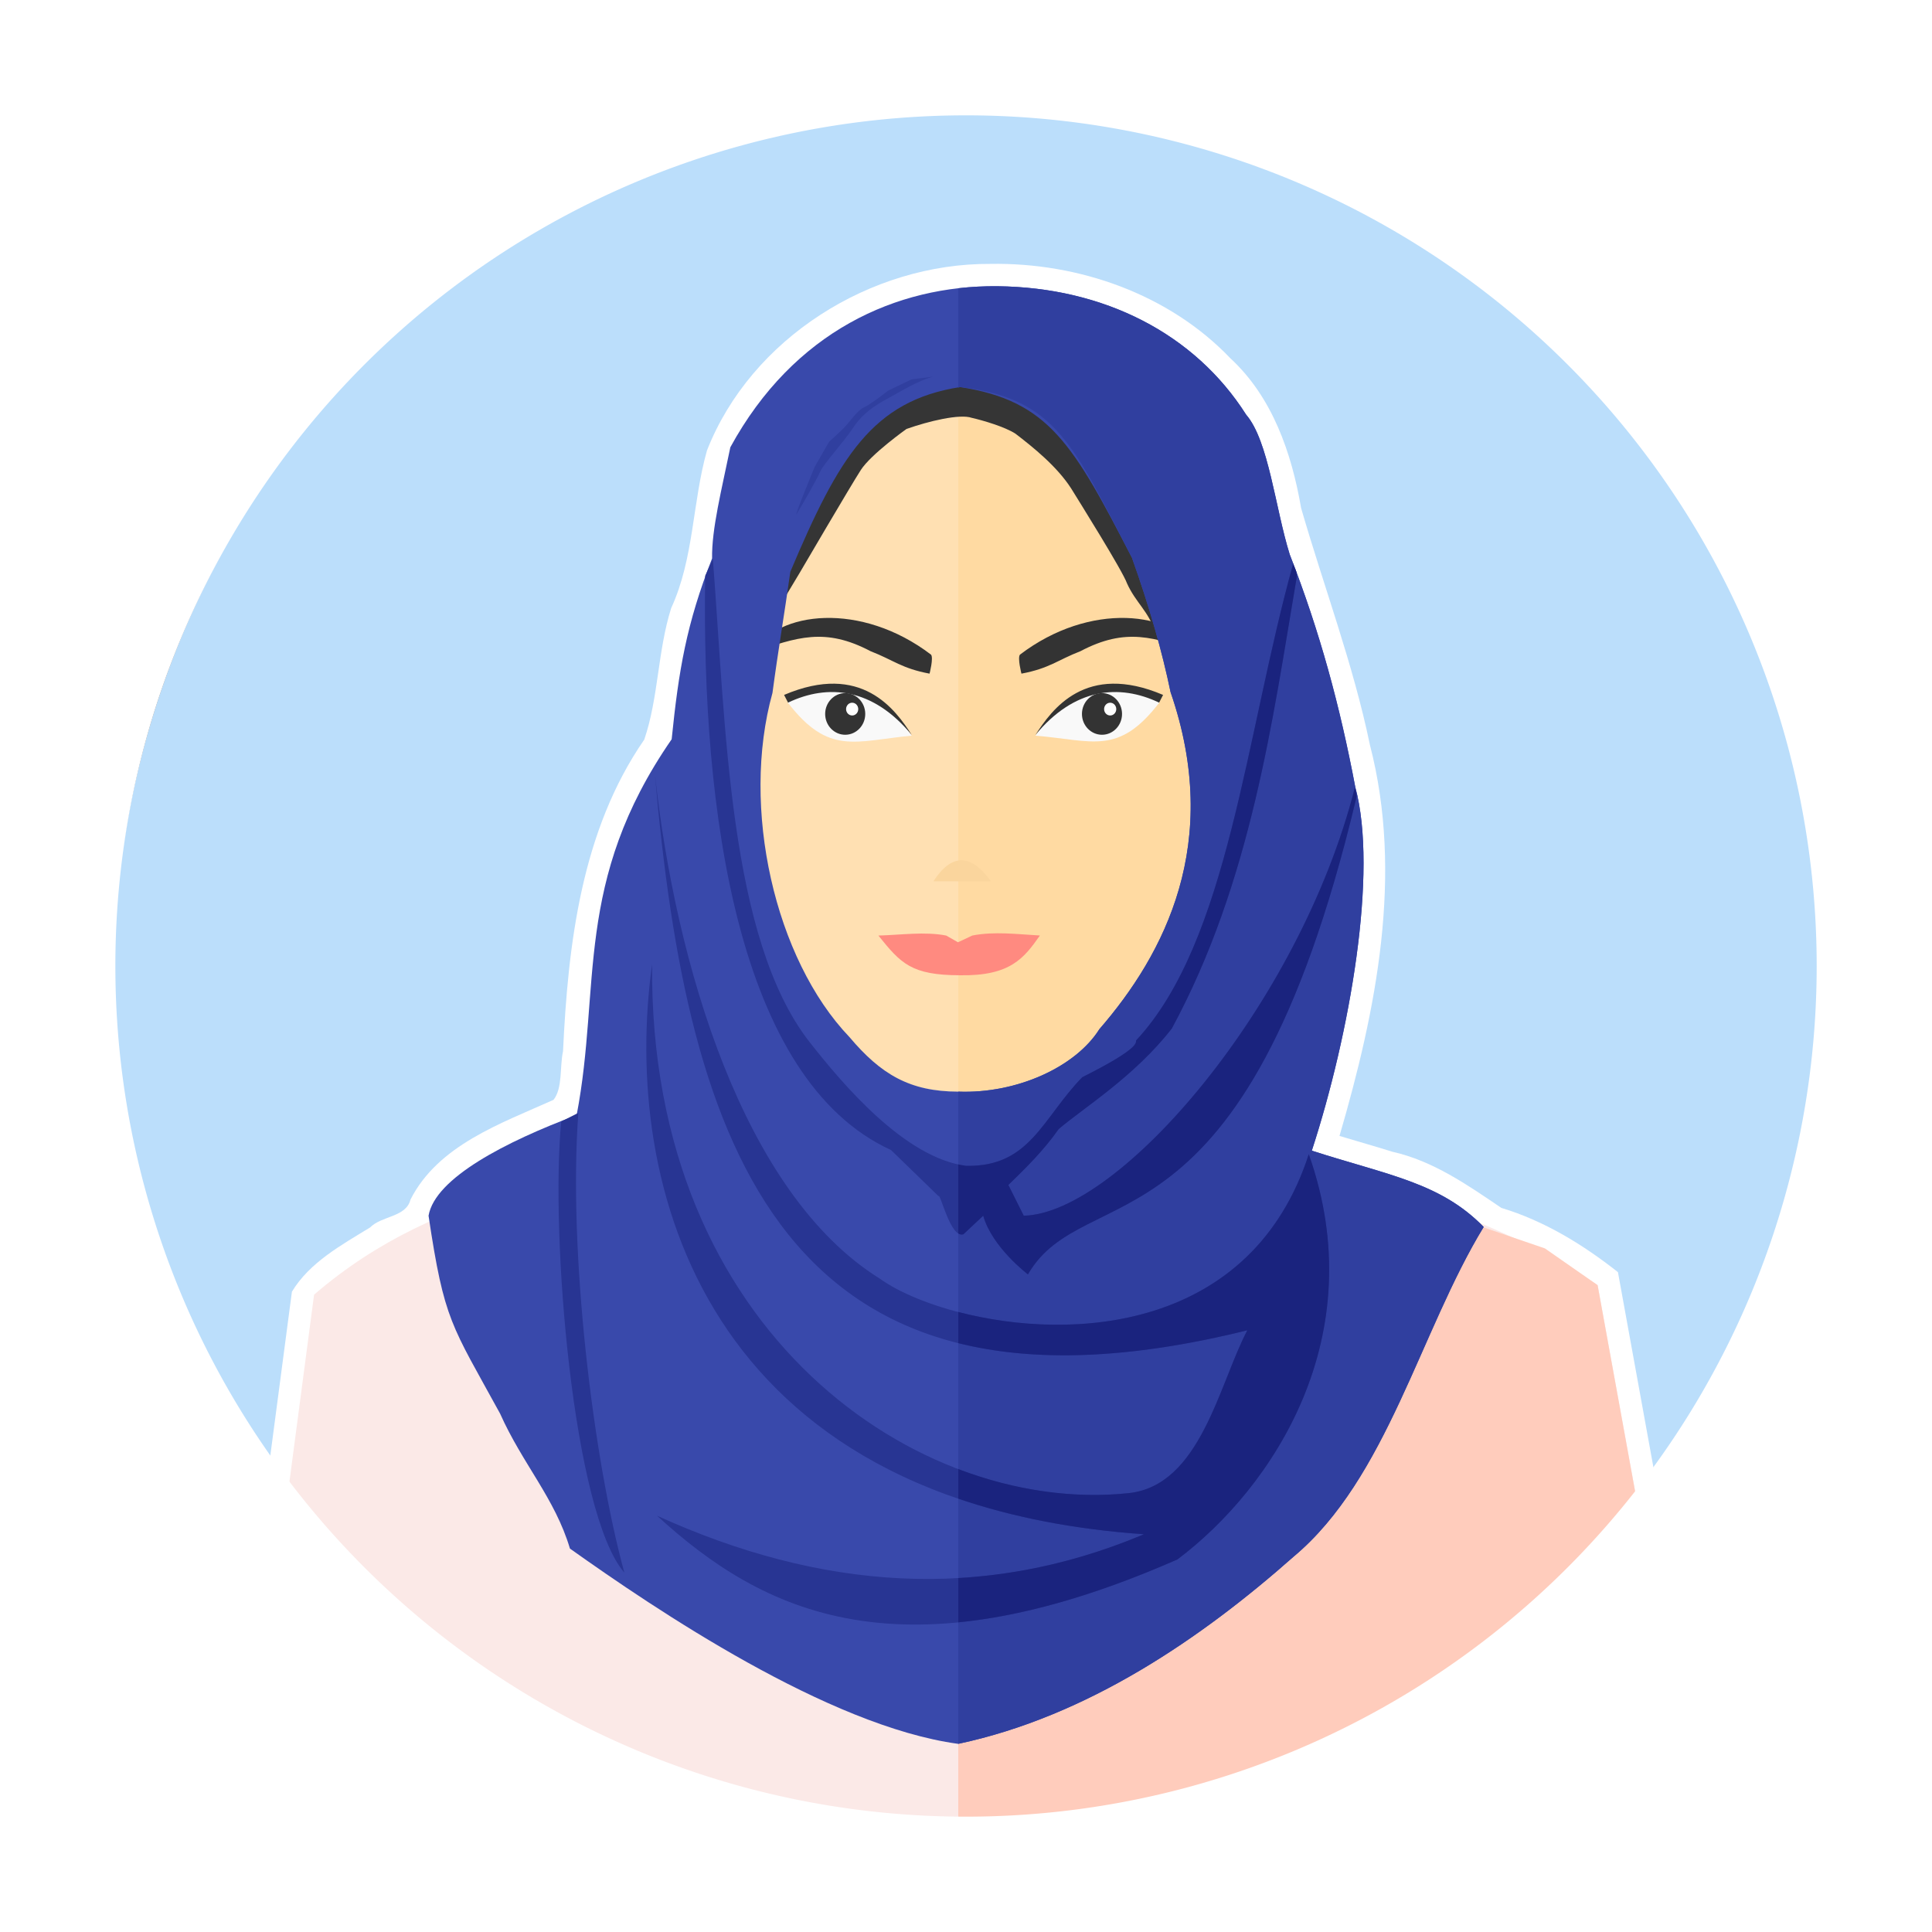 <?xml version="1.0" encoding="UTF-8"?>
<svg width="146.47mm" height="146.47mm" version="1.1" viewBox="0 0 518.978 518.978" xmlns="http://www.w3.org/2000/svg">
 <rect x="0" y="0" width="518.978" height="518.978" fill="#808080" stroke="none"/>
 <g transform="translate(-103.29 -368.05)">
  <path d="m596.95 630.78a231.59 235.39 0 0 1 -231.59 235.39 231.59 235.39 0 0 1 -231.59 -235.39 231.59 235.39 0 0 1 231.59 -235.39 231.59 235.39 0 0 1 231.59 235.39z" fill="#bbdefb" fill-rule="evenodd"/>
  <path d="m369.37 438.94c-32.122-0.215-64.326 19.942-76.166 50.103-3.953 13.963-3.462 28.995-9.619 42.36-3.644 11.497-3.397 24.113-7.234 35.322-16.866 24.385-20.466 54.891-21.818 83.71-0.928 4.194-0.044 9.862-2.555 13.057-14.073 6.33-30.997 12.136-38.429 26.803-1.18 4.753-7.704 4.299-10.836 7.47-7.662 4.7-16.297 9.409-21.01 17.272-6.533 49.566-13.064 99.132-19.598 148.7h78.576c2.452-0.826 9.819 0.59 14.018 0h236.82c0.277-2.528 0.284-3.502 1.881-1.258 4.702 3.933 11.142-0.118 16.5 1.258h55.994c-9.332-51.319-18.662-102.64-27.99-153.96-9.406-7.428-19.829-13.794-31.312-17.258-9.093-6.158-18.329-12.635-29.295-15.092-4.716-1.493-9.479-2.803-14.191-4.24 9.874-33.822 17.215-70.185 8.172-105.04-4.481-21.664-12.355-42.437-18.479-63.602-2.545-14.792-7.702-29.811-19.005-40.254-16.489-17.269-40.827-25.758-64.426-25.354z" fill="#fff" fill-rule="evenodd"/>
  <path d="m304.3 669.51c-43.473 15.781-81.755 16.295-116.64 46.316l-18.701 141.91h66.825l5.91-29.555c1.258 9.992 2.193 19.835 2.875 29.555h241.48c0.646-11.086 1.521-22.096 2.655-32.986l8.483 32.986h61.529l-26.271-144.48c-32.261-21.928-75.996-31.002-113.21-43.743l-46.694 23.654-11.522 35.781-10.615-36.691z" fill="#fbe9e7" fill-rule="evenodd"/>
  <path d="m419.23 669.51-46.396 24.259-12.13 34.043v129.93h125.36c0.645-11.084 1.5-22.098 2.634-32.986l8.483 32.986h61.529l-26.269-144.48-14.152-9.864z" fill="#ffccbc" fill-rule="evenodd"/>
  <path d="m405.41 660.99-34.615 30.93-10.007 38.208-10.31-38.511-32.308-30.93-28.946 12.433 26.078 66.257 33.962-42.756 11.523 34.569 11.675-34.721 32.598 43.666 25.074-68.568z" fill="#ffccbc" fill-rule="evenodd"/>
  <path d="m405.41 660.99-34.613 30.931-10.007 38.208-0.086-0.324v1.123l0.086 0.26 11.675-34.721 32.596 43.666 25.437-68.86c-4.382-1.397-11.489-4.124-11.489-4.124s-8.199-3.787-13.458-6.1z" fill="#ffab91" fill-rule="evenodd"/>
  <path d="m306.58 495.58c41.598-61.404 85.668-37.976 130.24 2.627-3.539 59.236 3.49 97.913-32.526 141.19-9.18 11.031-17.774 21.636-43.114 22.016-19.192-0.284-26.126-9.017-36.136-20.96-31.105-37.114-19.912-86.228-18.461-144.88z" fill="#ffe0b2"/>
  <path d="m305.55 543.3c11.812-4.091 19.353-6.775 31.57-0.334 6.262 2.434 8.336 4.622 15.868 6.04 0 0 1.103-4.244 0.403-5.098-18.755-14.302-41.251-11.783-47.841-0.608z" fill="#333" fill-rule="evenodd"/>
  <path d="m362.43 458.03c-0.575 2e-3 -1.151 0.018-1.725 0.039v203.33c0.158 4e-3 0.311 0.011 0.471 0.013 25.34-0.379 33.935-10.983 43.114-22.015 36.016-43.28 28.987-81.958 32.526-141.19-25.07-22.839-49.983-40.245-74.386-40.174z" fill="#ffdaa2"/>
  <path d="m425.11 543.3c-11.812-4.091-19.353-6.775-31.57-0.334-6.262 2.434-8.336 4.622-15.868 6.04 0 0-1.103-4.244-0.403-5.098 18.755-14.302 41.251-11.783 47.841-0.608z" fill="#333" fill-rule="evenodd"/>
  <path d="m309.04 537.03 9-15s13.75-23.5 16.5-27.75 12.25-11 12.25-11c5.908-2.099 14.302-4.11 17.5-3 3.25 0.75 8.918 2.435 11.75 4.25 4.73 3.628 11.168 8.777 15 14.75 2 3.25 13.75 22 15 25.5 2.328 5.173 5.804 7.474 7.5 13 0 0-2-13.75-4-21s4.75-24.5-8.5-32.75-24.25-17.25-28.25-19.5 1.25-3.5-12.5-2.75-6.5-10.5-26.25 5.5-19.5-1.25-20.25 16.5 1.5 6-0.75 19.25 0.5 8.5-2.5 13.5-4.75 8.5-4 12.75 1 5 1.5 6.5 1 1.25 1 1.25z" fill="#353535" fill-rule="evenodd"/>
  <path d="m371.14 444.94c-27.021-0.27-54.663 12.131-71.663 43.251-2.31 11.254-5.057 22.06-4.904 29.864-6.895 17.612-8.965 29.964-10.858 48.576-26.472 38.292-18.887 66.344-25.524 100.96-18.853 7.064-38.029 16.844-39.782 27.022 4.244 28.404 6.104 29.205 19.22 53.173 6.026 13.512 14.735 22.735 18.76 36.246 22.914 16.294 69.37 47.715 104.29 52.455 34.74-7.379 65.35-28.377 90.116-50.296 25.084-20.995 33.96-60.563 51.048-88.555-11.644-11.937-25.654-13.878-46.169-20.492 10.243-31.446 17.848-74.9 11.676-97.665-4.124-21.799-9.497-41.693-17.611-62.494-3.879-12.385-5.648-30.535-11.708-37.541-13.777-21.699-38.123-34.219-66.888-34.506zm-9.939 27.083c23.93 3.702 30.401 15.458 46.168 45.886 4.736 13.281 8.123 25.233 10.358 36.051 13.98 40.47-1.568 70.317-19.118 90.544-6.374 10.134-22.167 17.394-37.951 16.786-12.983-0.048-20.711-4.613-29.192-14.664-20.073-20.984-29.255-61.644-20.672-92.442 1.436-10.818 3.279-21.718 4.802-32.553 13.08-30.982 22.09-45.912 45.605-49.608z" fill="#3949ab" fill-rule="evenodd"/>
  <path d="m371.14 444.94c-3.476-0.035-6.962 0.146-10.434 0.544v26.677c0.166-0.045 0.328-0.093 0.495-0.137 25.697 2.995 30.402 15.458 46.169 45.886 4.736 13.281 8.122 25.232 10.358 36.05 13.98 40.47-1.567 70.317-19.117 90.544-6.367 10.124-22.136 17.378-37.905 16.786v175.19c34.728-7.385 65.328-28.375 90.087-50.288 25.084-20.995 33.96-60.563 51.047-88.554-11.644-11.937-25.654-13.878-46.169-20.492 10.243-31.446 17.85-74.9 11.678-97.665-4.124-21.799-9.498-41.693-17.611-62.494-3.879-12.385-5.647-30.536-11.708-37.543-13.777-21.699-38.124-34.219-66.888-34.507z" fill="#303f9f" fill-rule="evenodd"/>
  <path d="m450.68 519.43c0.169 1.356 1.35 1.949 0.792 4.551-6.274 36.867-12.015 80.804-33.399 120.34-10.09 12.952-23.641 21.25-30.401 27.023-3.949 5.638-8.702 10.358-13.512 15.013l4.128 8.257c25.549-0.562 74.006-56.393 88.931-114.93 0.437 1.218 0.601 2.01 0.281 3.195-30.072 125.73-72.659 100.9-88.085 127.5 0 0-9.64-7.284-12.01-15.764l-5.311 4.989c-3.506 1.189-6.207-11.223-6.699-10.244l-12.761-12.386c-41.36-18.913-50.925-91.546-49.918-154.26l2.064-4.504c3.467 44.433 4.191 101.94 25.982 129.76 8.8 11.237 25.599 31.178 42.086 33.251 17.141 0.331 20.45-12.81 31.161-23.81 16.621-8.321 14.114-9.5 14.498-9.914 24.863-26.762 29.351-82.095 42.172-128.07z" fill="#283593" fill-rule="evenodd"/>
  <path d="m454.86 678.1c-19.859 61.267-94.525 48.341-115.31 33.372-36.673-22.859-54.806-84.574-60.342-135.46 8.671 99.432 33.817 180.43 159.14 149.38-7.631 14.524-12.58 41.709-31.88 43.75-55.93 5.915-128.89-42.489-128.01-142.08-8.229 59.084 13.489 144.8 132.11 153.13-43.598 18.367-87.196 14.841-130.79-4.989 28.308 25.934 65.423 44.446 139.8 11.745 25.64-19.289 52.556-59.906 35.28-108.84z" fill="#283593" fill-rule="evenodd"/>
  <path d="m258.65 666.99c-2.766 37.127 3.952 92.823 12.357 123.51-13.831-15.929-19.938-91.038-16.952-121.19z" fill="#283593" fill-rule="evenodd"/>
  <path d="m339.24 619.36c6.108-0.159 12.416-1.118 18.206-6e-3l3.18 1.812 3.849-1.814c5.924-1.154 12.065-0.348 18.155-6e-3 -4.253 6.061-7.939 10.894-21.4 10.683-13.172-0.024-15.928-3.151-21.989-10.672z" fill="#ff8a80"/>
  <path d="m348.2 565.66c-8.527-12.241-17.168-16.715-31.437-10.938l-1.828 2.082c10.96 14.247 18.053 10.306 33.265 8.856z" fill="#f9f9f9" fill-rule="evenodd"/>
  <ellipse cx="330.33" cy="559.83" rx="5.384" ry="5.593" fill="#333" fill-rule="evenodd"/>
  <path d="m313.91 554.72 1.065 2.07c10.706-5.098 22.77-3.998 33.254 8.72-4.424-6.864-13.484-19.652-34.319-10.789z" fill="#333" fill-rule="evenodd"/>
  <ellipse cx="332.2" cy="558.53" rx="1.633" ry="1.715" fill="#fff" fill-rule="evenodd"/>
  <path d="m381.43 565.66c8.527-12.241 17.168-16.715 31.437-10.938l1.828 2.082c-10.96 14.247-17.772 10.166-33.265 8.856z" fill="#f9f9f9" fill-rule="evenodd"/>
  <ellipse transform="scale(-1,1)" cx="-399.31" cy="559.83" rx="5.384" ry="5.593" fill="#333" fill-rule="evenodd"/>
  <path d="m415.72 554.72-1.065 2.07c-10.706-5.098-22.77-3.998-33.254 8.72 4.424-6.864 13.484-19.652 34.319-10.789z" fill="#333" fill-rule="evenodd"/>
  <ellipse transform="scale(-1,1)" cx="-401.51" cy="558.53" rx="1.633" ry="1.715" fill="#fff" fill-rule="evenodd"/>
  <path d="m354.02 604.79c4.879-7.527 10.036-7.527 15.473 0z" fill="#fad59d" fill-rule="evenodd"/>
  <path d="m428.86 494.33-10.292 59.18 10.721-31.305z" fill="#303f9f" fill-rule="evenodd"/>
  <path d="m454.86 678.1c-15.364 47.398-63.514 50.381-94.156 42.376v8.368c20.307 5.085 45.718 4.459 77.642-3.453-7.631 14.524-12.58 41.709-31.879 43.75-14.631 1.547-30.427-0.629-45.762-6.461v7.944c14.318 4.889 30.84 8.226 49.868 9.562-16.623 7.003-33.245 10.815-49.868 11.762v11.901c16.654-1.643 36.001-6.849 58.877-16.906 25.64-19.289 52.555-59.906 35.279-108.84z" fill="#1a237e" fill-rule="evenodd"/>
  <path d="m450.68 519.43c-12.821 45.975-17.31 101.31-42.173 128.07-0.384 0.413 2.123 1.592-14.498 9.913-10.711 11-14.018 24.14-31.159 23.81-0.716-0.09-1.434-0.225-2.151-0.381v18.542c0.448 0.281 0.913 0.381 1.395 0.218l5.311-4.988c2.37 8.479 12.01 15.764 12.01 15.764 15.426-26.599 58.014-1.771 88.086-127.5 0.321-1.185 0.158-1.976-0.279-3.194-14.924 58.541-63.382 114.37-88.931 114.93l-4.13-8.257c4.809-4.655 9.563-9.374 13.512-15.012 6.76-5.774 20.311-14.072 30.401-27.024 21.383-39.533 27.124-83.471 33.398-120.34 0.558-2.602-0.623-3.193-0.791-4.55z" fill="#1a237e" fill-rule="evenodd"/>
  <path d="m103.29 368.05v518.98h518.98v-518.98h-518.98zm259.49 30.985a228.5 228.5 0 0 1 228.51 228.51 228.5 228.5 0 0 1 -228.51 228.5 228.5 228.5 0 0 1 -228.5 -228.5 228.5 228.5 0 0 1 228.5 -228.51z" fill="#fff" fill-rule="evenodd"/>
  <path d="m353.88 469.22c-4.25 1.25-8.25 3.75-11 5.25s-7.25 3.75-10.25 8.25-8 9.75-9 12-5 9.25-6.25 11.25 4.75-12.5 4.75-12.5l3.875-6.75s2.5-2.25 4-3.75 3.625-4.75 5.375-5.5 6.5-4.5 6.5-4.5l6.25-3z" fill="#303f9f" fill-rule="evenodd"/>
 </g>
</svg>
